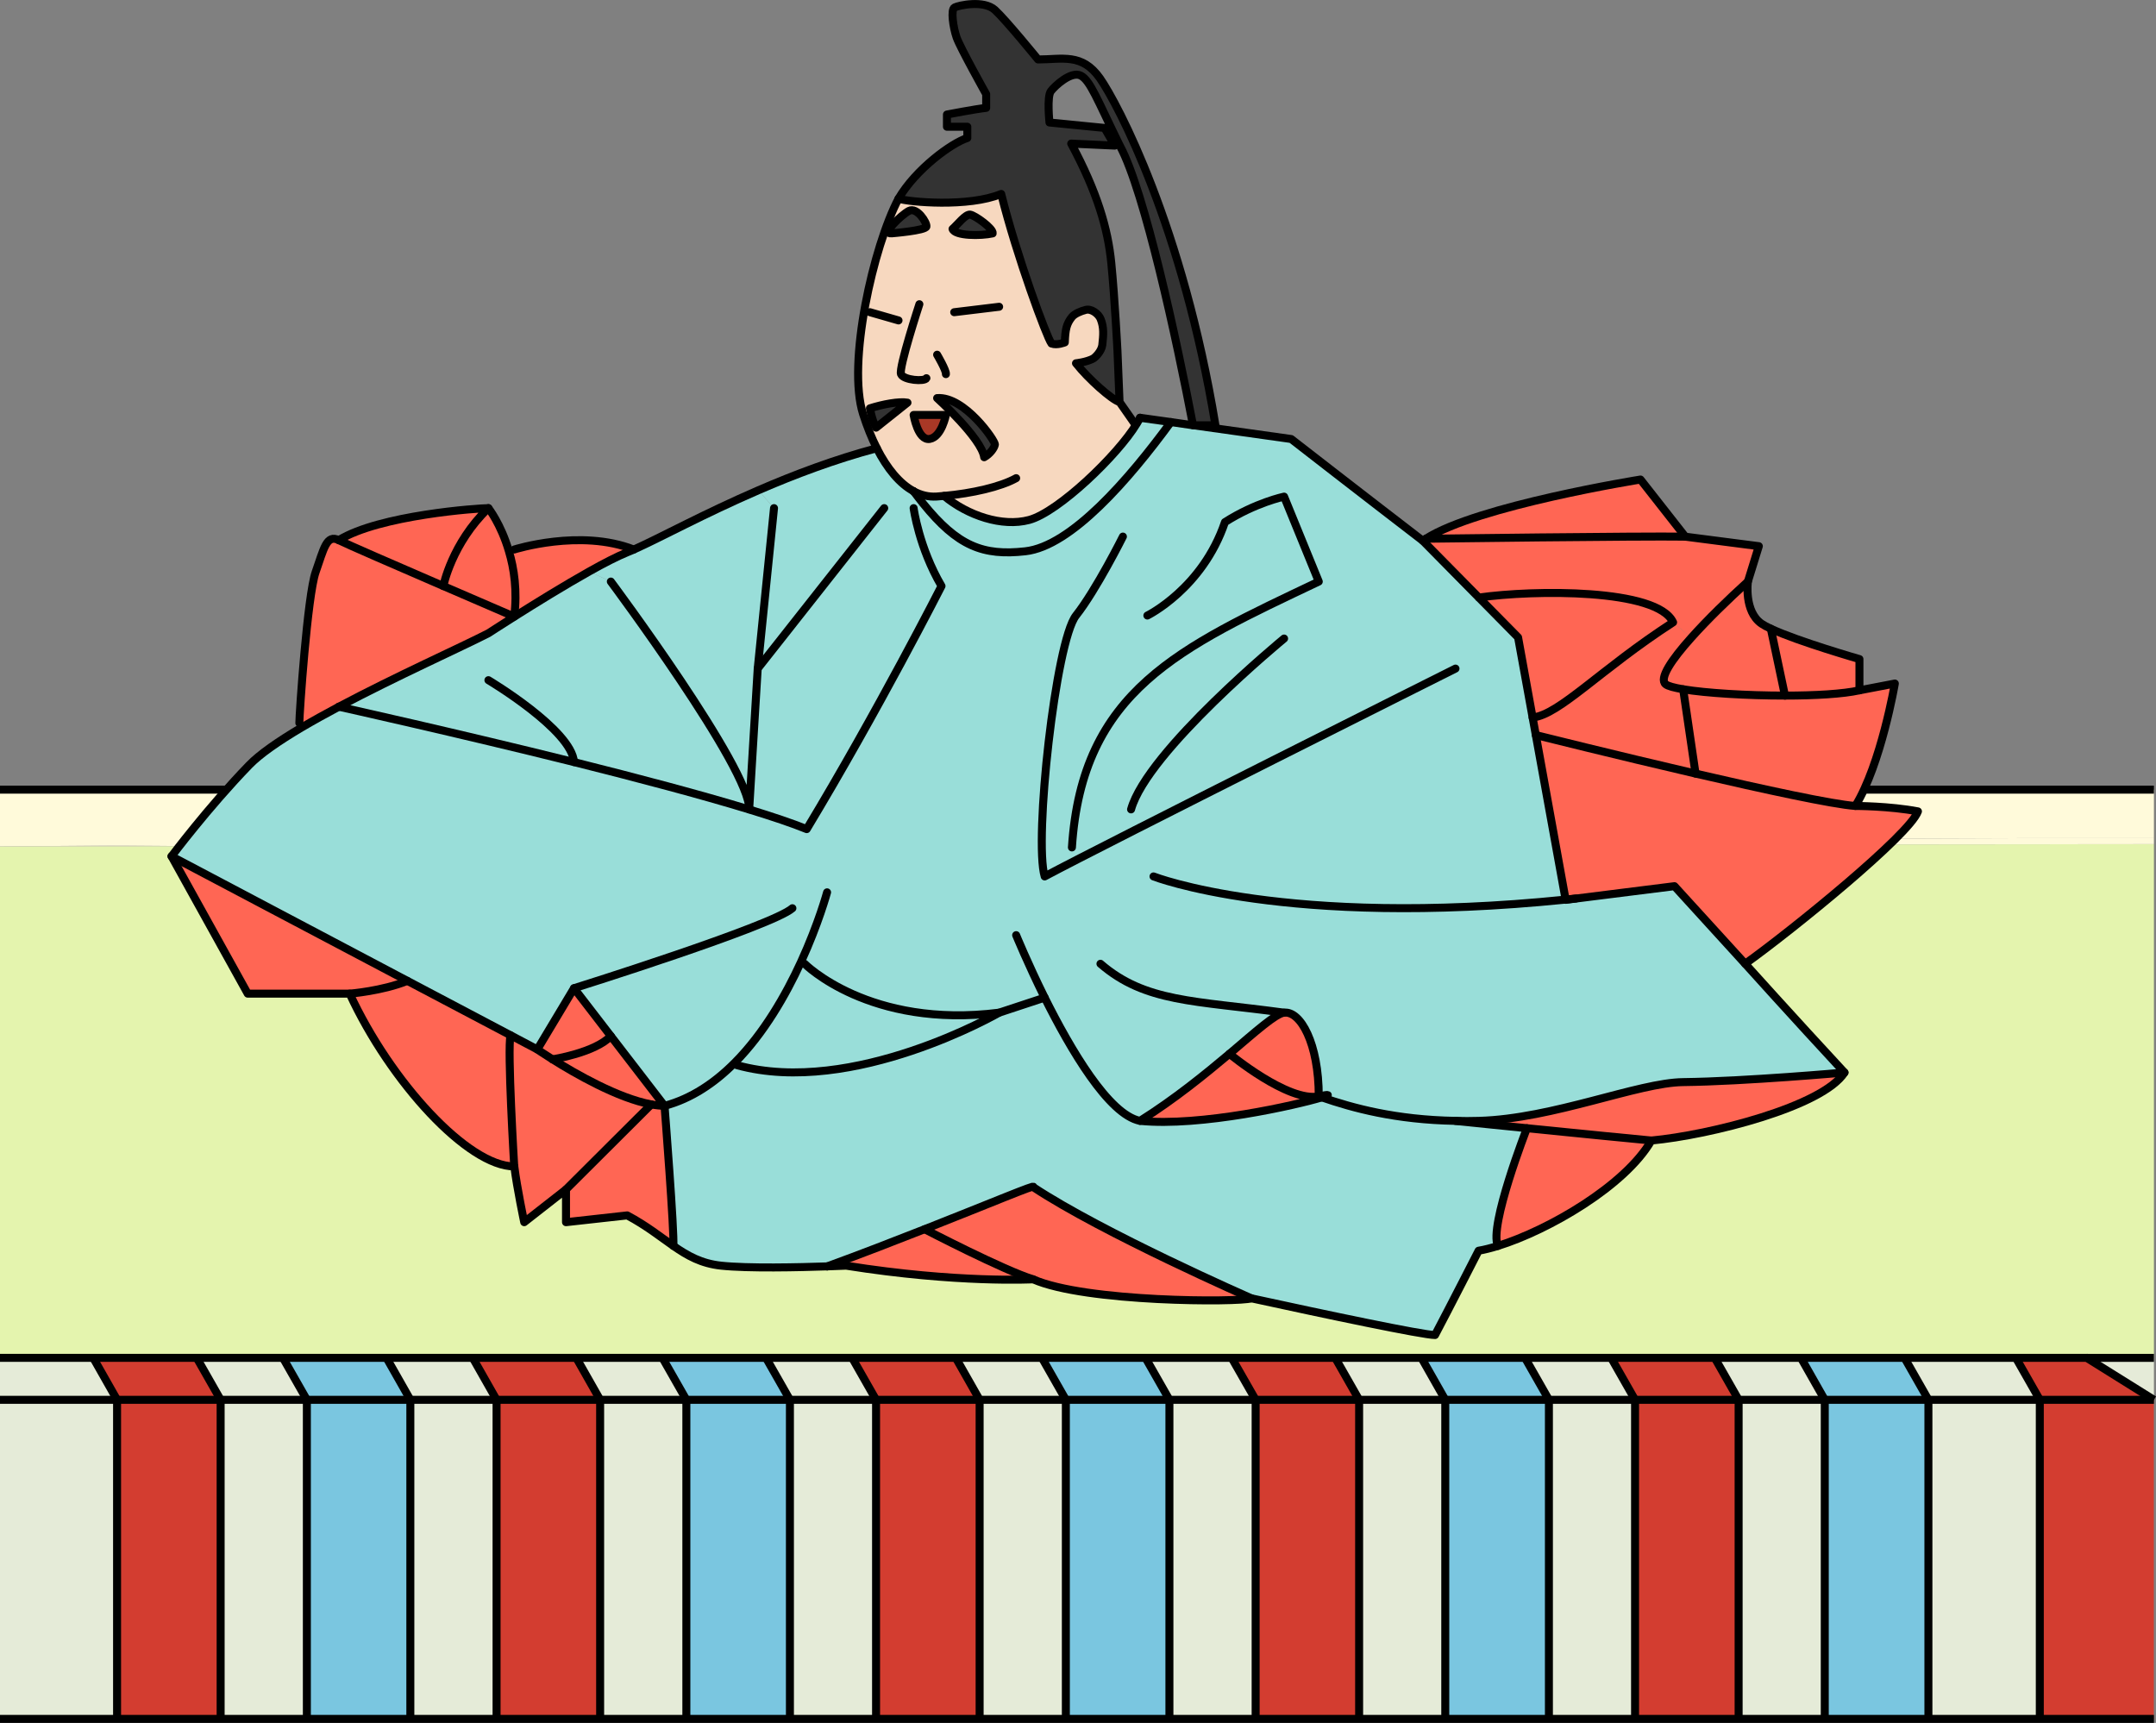 <?xml version="1.0" encoding="UTF-8"?>
<svg xmlns="http://www.w3.org/2000/svg" viewBox="0 0 269.8 215.61">
  <rect x="0" y="0" width="269.8" height="215.61" fill="#808080" stroke="none"/>
  <defs>
    <style>
      .cls-1 {
        fill: #99ded9;
      }

      .cls-1, .cls-2, .cls-3, .cls-4, .cls-5, .cls-6, .cls-7, .cls-8, .cls-9, .cls-10 {
        stroke-width: 0px;
      }

      .cls-2 {
        fill: #f7d8bf;
      }

      .cls-3 {
        fill: #7ac6e0;
      }

      .cls-11 {
        stroke-miterlimit: 10;
      }

      .cls-11, .cls-12 {
        fill: none;
        stroke: #000;
      }

      .cls-4 {
        fill: #e5ebd8;
      }

      .cls-5 {
        fill: #a93826;
      }

      .cls-6 {
        fill: #ff6654;
      }

      .cls-12 {
        stroke-linecap: round;
        stroke-linejoin: round;
      }

      .cls-7 {
        fill: #333;
      }

      .cls-8 {
        fill: #d33d30;
      }

      .cls-9 {
        fill: #fffada;
      }

      .cls-10 {
        fill: #e4f4ae;
      }
    </style>
  </defs>
  <g id="_レイヤー_3" data-name="レイヤー 3">
    <g>
      <g>
        <polygon class="cls-4" points="269.54 169.93 269.54 175.18 261.13 169.93 269.54 169.93"/>
        <rect class="cls-4" x="241.32" y="175.18" width="13.94" height="39.93"/>
        <polygon class="cls-4" points="252.27 169.93 255.26 175.18 241.32 175.18 238.33 169.93 252.27 169.93"/>
        <rect class="cls-4" x="217.57" y="175.18" width="10.78" height="39.93"/>
        <polygon class="cls-4" points="225.37 169.93 228.35 175.18 217.57 175.18 214.58 169.93 225.37 169.93"/>
        <rect class="cls-4" x="193.83" y="175.18" width="10.78" height="39.93"/>
        <polygon class="cls-4" points="201.62 169.93 204.61 175.18 193.83 175.18 190.84 169.93 201.62 169.93"/>
        <rect class="cls-4" x="170.08" y="175.18" width="10.78" height="39.93"/>
        <polygon class="cls-4" points="177.88 169.93 180.86 175.18 170.08 175.18 167.09 169.93 177.88 169.93"/>
        <rect class="cls-4" x="146.34" y="175.18" width="10.79" height="39.93"/>
        <polygon class="cls-4" points="154.13 169.93 157.13 175.18 146.34 175.18 143.35 169.93 154.13 169.93"/>
        <rect class="cls-4" x="122.59" y="175.18" width="10.79" height="39.93"/>
        <polygon class="cls-4" points="130.39 169.93 133.38 175.18 122.59 175.18 119.61 169.93 130.39 169.93"/>
        <rect class="cls-4" x="98.85" y="175.18" width="10.79" height="39.93"/>
        <polygon class="cls-4" points="106.64 169.93 109.63 175.18 98.85 175.18 95.86 169.93 106.64 169.93"/>
        <rect class="cls-4" x="75.1" y="175.18" width="10.79" height="39.93"/>
        <polygon class="cls-4" points="82.9 169.93 85.89 175.18 75.1 175.18 72.12 169.93 82.9 169.93"/>
        <rect class="cls-4" x="51.35" y="175.18" width="10.79" height="39.93"/>
        <polygon class="cls-4" points="59.16 169.93 62.14 175.18 51.35 175.18 48.37 169.93 59.16 169.93"/>
        <rect class="cls-4" x="27.61" y="175.18" width="10.79" height="39.93"/>
        <polygon class="cls-4" points="35.41 169.93 38.4 175.18 27.61 175.18 24.62 169.93 35.41 169.93"/>
        <rect class="cls-4" y="175.18" width="14.65" height="39.93"/>
        <polygon class="cls-4" points="11.67 169.93 14.65 175.18 0 175.18 0 169.93 11.67 169.93"/>
        <rect class="cls-8" x="255.26" y="175.18" width="14.27" height="39.93"/>
        <polygon class="cls-10" points="269.54 105.64 269.54 169.93 261.13 169.93 252.27 169.93 238.33 169.93 225.37 169.93 214.58 169.93 201.62 169.93 190.84 169.93 177.88 169.93 167.09 169.93 154.13 169.93 143.35 169.93 130.39 169.93 119.61 169.93 106.64 169.93 95.86 169.93 82.9 169.93 72.12 169.93 59.16 169.93 48.37 169.93 35.41 169.93 24.62 169.93 11.67 169.93 0 169.93 0 105.92 269.54 105.64"/>
        <polygon class="cls-9" points="269.54 104.89 269.54 105.64 0 105.92 36.94 105.64 253.77 104.89 269.54 104.89"/>
        <polygon class="cls-9" points="269.54 98.82 269.54 104.89 253.77 104.89 36.94 105.64 0 105.92 0 104.85 0 98.82 269.54 98.82"/>
        <polygon class="cls-8" points="269.54 175.18 255.26 175.18 252.27 169.93 261.13 169.93 269.54 175.18"/>
        <rect class="cls-3" x="228.35" y="175.18" width="12.97" height="39.93"/>
        <polygon class="cls-3" points="238.33 169.93 241.32 175.18 228.35 175.18 225.37 169.93 238.33 169.93"/>
        <rect class="cls-8" x="204.61" y="175.18" width="12.97" height="39.93"/>
        <polygon class="cls-8" points="214.58 169.93 217.57 175.18 204.61 175.18 201.62 169.93 214.58 169.93"/>
        <rect class="cls-3" x="180.86" y="175.18" width="12.97" height="39.93"/>
        <polygon class="cls-3" points="190.84 169.93 193.83 175.18 180.86 175.18 177.88 169.93 190.84 169.93"/>
        <rect class="cls-8" x="157.13" y="175.18" width="12.96" height="39.93"/>
        <polygon class="cls-8" points="167.09 169.93 170.08 175.18 157.13 175.18 154.13 169.93 167.09 169.93"/>
        <rect class="cls-3" x="133.38" y="175.18" width="12.96" height="39.93"/>
        <polygon class="cls-3" points="143.35 169.93 146.34 175.18 133.38 175.18 130.39 169.93 143.35 169.93"/>
        <rect class="cls-8" x="109.63" y="175.18" width="12.96" height="39.93"/>
        <polygon class="cls-8" points="119.61 169.93 122.59 175.18 109.63 175.18 106.64 169.93 119.61 169.93"/>
        <rect class="cls-3" x="85.89" y="175.18" width="12.96" height="39.93"/>
        <polygon class="cls-3" points="95.86 169.93 98.85 175.18 85.89 175.18 82.9 169.93 95.86 169.93"/>
        <rect class="cls-8" x="62.14" y="175.18" width="12.96" height="39.93"/>
        <polygon class="cls-8" points="72.12 169.93 75.1 175.18 62.14 175.18 59.16 169.93 72.12 169.93"/>
        <rect class="cls-3" x="38.4" y="175.18" width="12.96" height="39.93"/>
        <polygon class="cls-3" points="48.37 169.93 51.35 175.18 38.4 175.18 35.41 169.93 48.37 169.93"/>
        <rect class="cls-8" x="14.65" y="175.18" width="12.96" height="39.93"/>
        <polygon class="cls-8" points="24.62 169.93 27.61 175.18 14.65 175.18 11.67 169.93 24.62 169.93"/>
      </g>
      <g>
        <polyline class="cls-11" points="0 169.93 11.67 169.93 24.62 169.93 35.41 169.93 48.37 169.93 59.16 169.93 72.12 169.93 82.9 169.93 95.86 169.93 106.64 169.93 119.61 169.93 130.39 169.93 143.35 169.93 154.13 169.93 167.09 169.93 177.88 169.93 190.84 169.93 201.62 169.93 214.58 169.93 225.37 169.93 238.33 169.93 252.27 169.93 261.13 169.93 269.54 175.18"/>
        <polyline class="cls-11" points="269.54 215.11 255.26 215.11 241.32 215.11 228.35 215.11 217.57 215.11 204.61 215.11 193.83 215.11 180.86 215.11 170.08 215.11 157.13 215.11 146.34 215.11 133.38 215.11 122.59 215.11 109.63 215.11 98.85 215.11 85.89 215.11 75.1 215.11 62.14 215.11 51.35 215.11 38.4 215.11 27.61 215.11 14.65 215.11 0 215.11"/>
        <polyline class="cls-11" points="252.27 169.93 255.26 175.18 255.26 215.11"/>
        <polyline class="cls-11" points="238.33 169.93 241.32 175.18 241.32 215.11"/>
        <polyline class="cls-11" points="225.37 169.93 228.35 175.18 228.35 215.11"/>
        <polyline class="cls-11" points="214.58 169.93 217.57 175.18 217.57 215.11"/>
        <polyline class="cls-11" points="201.62 169.93 204.61 175.18 204.61 215.11"/>
        <polyline class="cls-11" points="190.84 169.93 193.83 175.18 193.83 215.11"/>
        <polyline class="cls-11" points="177.88 169.93 180.86 175.18 180.86 215.11"/>
        <polyline class="cls-11" points="167.09 169.93 170.08 175.18 170.08 215.11"/>
        <polyline class="cls-11" points="154.13 169.93 157.13 175.18 157.13 215.11"/>
        <polyline class="cls-11" points="143.35 169.93 146.34 175.18 146.34 215.11"/>
        <polyline class="cls-11" points="130.39 169.93 133.38 175.18 133.38 215.11"/>
        <polyline class="cls-11" points="119.61 169.93 122.59 175.18 122.59 215.11"/>
        <polyline class="cls-11" points="106.64 169.93 109.63 175.18 109.63 215.11"/>
        <polyline class="cls-11" points="95.86 169.93 98.85 175.18 98.85 215.11"/>
        <polyline class="cls-11" points="82.9 169.93 85.89 175.18 85.89 215.11"/>
        <polyline class="cls-11" points="72.12 169.93 75.1 175.18 75.1 215.11"/>
        <polyline class="cls-11" points="59.16 169.93 62.14 175.18 62.14 215.11"/>
        <polyline class="cls-11" points="48.37 169.93 51.35 175.18 51.35 215.11"/>
        <polyline class="cls-11" points="35.41 169.93 38.4 175.18 38.4 215.11"/>
        <polyline class="cls-11" points="24.62 169.93 27.61 175.18 27.61 215.11"/>
        <polyline class="cls-11" points="11.67 169.93 14.65 175.18 14.65 215.11"/>
        <polyline class="cls-11" points="269.54 175.18 255.26 175.18 241.32 175.18 228.35 175.18 217.57 175.18 204.61 175.18 193.83 175.18 180.86 175.18 170.08 175.18 157.13 175.18 146.34 175.18 133.38 175.18 122.59 175.18 109.63 175.18 98.85 175.18 85.89 175.18 75.1 175.18 62.14 175.18 51.35 175.18 38.4 175.18 27.61 175.18 14.65 175.18 0 175.18"/>
        <line class="cls-11" x1="261.13" y1="169.93" x2="269.54" y2="169.93"/>
        <line class="cls-11" y1="98.82" x2="269.54" y2="98.82"/>
      </g>
    </g>
  </g>
  <g id="_レイヤー_2" data-name="レイヤー 2">
    <g>
      <g>
        <path class="cls-5" d="m114.33,51.93h4.04s-.53,2.74-2.02,3c-1.49.25-2.02-3-2.02-3Z"/>
        <path class="cls-7" d="m113.56,50.39l-3.93,3.13c-.51-.89-.77-2.42-.77-2.42,1.6-.51,3.66-.9,4.7-.71Z"/>
        <path class="cls-6" d="m232.69,86.39l4.43-.85s-1.71,10.05-4.94,15.32c-2.81-.19-11.46-2.07-20-4.05l-1.55-10.55c2.88.48,7.99.79,12.74.79,3.75,0,7.29-.2,9.32-.66Z"/>
        <path class="cls-6" d="m195.92,112.58l-3.73-20.59s9.92,2.48,19.99,4.82c8.54,1.98,17.19,3.86,20,4.05,0,0,4.26,0,7.83.68-1.02,2.9-15.66,14.81-21.62,19.07l-8.85-9.71-13.61,1.71v-.03Z"/>
        <path class="cls-6" d="m232.69,82.48v3.91c-2.03.46-5.57.66-9.32.66l-1.77-8.37c3.4,1.59,11.09,3.8,11.09,3.8Z"/>
        <path class="cls-1" d="m130.73,124.85l-5.7,1.88c-16.25,2.05-24.34-6.12-24.34-6.12l-.46-.21c-1.89,4.11-4.63,8.92-8.3,12.61-2.49,2.5-5.4,4.48-8.77,5.38l-6.72-8.73-4.61-5.99-4.59,7.66-3.35-1.77-12.91-6.81-29.52-15.59s4.59-6.13,9.7-11.4c1.35-1.4,3.71-3.02,6.54-4.7,1.46-.86,3.05-1.74,4.7-2.62.49.11,14.74,3.28,29.43,6.93,7.87,1.97,15.86,4.08,21.92,5.93,2.93.9,5.41,1.73,7.2,2.46,8.93-14.81,16.87-30.42,16.87-30.42-2.83-4.82-3.49-9.75-3.49-9.75l1.17-.6c4.34,5.38,7.53,6.59,12.81,6,5.74-.64,12.98-9.02,18.21-16.17l2.77.39h0s.06.01.06.01l12.23,1.72s9.15,7.11,16.47,12.73l7.01,7.11,4.91,4.98,1.82,10.03.4,2.2,3.73,20.59v.03s13.62-1.71,13.62-1.71l8.85,9.71s5.96,6.63,12.43,13.61c0,0-12.43,1.11-20.19,1.2-5.64.06-16.24,4.59-25.56,4.85-1.01.03-1.99.03-2.93,0-7.5-.13-12.88-1.61-16.72-2.94,1.03-.31,1.07-.42-.39-.13,0-6.64-2.3-10.72-4.34-10.47-1.08.14-3.46,2.28-6.84,5.15-3.01,2.53-6.8,5.63-11.19,8.39-3.92-.77-8.71-8.97-11.93-15.42Z"/>
        <path class="cls-6" d="m210.63,135.42c7.76-.09,20.19-1.2,20.19-1.2-2.72,4.26-16.85,7.83-24.17,8.51-2.13-.19-9.47-.93-15.57-1.54-4.87-.49-8.94-.91-8.94-.91h0c.94.02,1.92.02,2.93-.01,9.32-.26,19.92-4.79,25.56-4.85Z"/>
        <path class="cls-6" d="m221.6,78.68l1.77,8.37c-4.75,0-9.86-.31-12.74-.79-1.13-.19-1.91-.4-2.19-.63-.85-.71.71-3.04,3.2-5.82,2.02-2.26,4.65-4.82,7.09-7.03,0,0-.51,3.74,1.71,5.27.28.19.68.41,1.16.63Z"/>
        <path class="cls-6" d="m220.1,68.35l-1.37,4.43c-2.44,2.21-5.07,4.77-7.09,7.03l-2.27-1.93c-1.96-4.25-17.44-4.08-24.3-3.1h0l-7.01-7.11c.12-.09.25-.17.38-.25,0,0,27.03-.35,32.47-.26l9.2,1.19Z"/>
        <path class="cls-6" d="m210.63,86.26l1.55,10.55c-10.07-2.34-19.99-4.82-19.99-4.82l-.4-2.2c3.35-.34,8.48-6.03,17.58-11.91l2.27,1.93c-2.49,2.78-4.05,5.11-3.2,5.82.28.23,1.06.44,2.19.63Z"/>
        <path class="cls-6" d="m205.29,60.01l5.61,7.15c-5.44-.09-32.47.26-32.47.26,6.43-4.14,26.86-7.41,26.86-7.41Z"/>
        <path class="cls-6" d="m209.37,77.88c-9.1,5.88-14.23,11.57-17.58,11.91l-1.82-10.03-4.91-4.98h0c6.86-.98,22.34-1.15,24.3,3.1Z"/>
        <path class="cls-6" d="m206.65,142.73c-3.29,5.68-12.88,11.23-19.2,13.19-1.18-2.42,3.63-14.73,3.63-14.73,6.1.61,13.44,1.35,15.57,1.54Z"/>
        <path class="cls-1" d="m191.08,141.19s-4.81,12.31-3.63,14.73c-.88.27-1.69.48-2.42.6,0,0-3.74,7.32-5.45,10.55-1.53,0-13.61-2.55-22.97-4.59,0,0-18.64-8.17-27.32-13.93.53-.44-5.42,2.07-13.58,5.28-3.74,1.47-7.93,3.1-12.18,4.65h0c-3.47.12-9.92.27-13.3-.09-2.48-.27-4.18-1.23-5.96-2.47.16-1.45-1.1-17.53-1.1-17.53,3.37-.9,6.28-2.88,8.77-5.38l.29.29c14.51,4.01,32.81-6.57,32.81-6.57l5.7-1.88c3.22,6.45,8.01,14.65,11.93,15.42,7.59.76,19.66-2,22.76-2.94,3.84,1.33,9.22,2.81,16.72,2.94h0s4.07.43,8.94.92Z"/>
        <path class="cls-6" d="m165.03,137.2c.13.04.26.09.39.13-3.1.94-15.17,3.7-22.76,2.94,4.39-2.76,8.18-5.86,11.19-8.39,0,0,7.35,6.09,11.18,5.32Z"/>
        <path class="cls-6" d="m165.03,137.2c-3.83.77-11.18-5.32-11.18-5.32,3.38-2.87,5.76-5.01,6.84-5.15,2.04-.25,4.34,3.83,4.34,10.47Z"/>
        <path class="cls-6" d="m156.61,162.48c-1.54.51-20.77.51-27.32-2.38-3.66-1.11-13.58-6.27-13.58-6.27,8.16-3.21,14.11-5.72,13.58-5.28,8.68,5.76,27.32,13.93,27.32,13.93Z"/>
        <path class="cls-7" d="m152.1,53.22h-2.81c-2.05-10.75-6.05-29.21-9.11-34.91-.06-.11-.11-.23-.17-.34-2.68-5.46-3.59-7.93-4.77-8.51-1.19-.6-3.23,1.27-3.74,1.96-.51.68-.17,3.91-.17,3.91l6.89.68,1.28,2.21-5.45-.25c3.24,6.04,4.6,10.64,5.02,14.98.43,4.34.77,10.98.77,10.98l.26,6.38c-.94-.26-3.92-2.89-5.45-4.85,0,0,1.25-.13,2.1-.56.32-.16,1.1-.96,1.19-1.72.14-1.26.22-2.18-.2-3.24-.26-.67-1.18-1.35-1.88-1.16-.63.16-1.4.49-1.72.89-.68.85-.83,1.56-.89,3.18,0,0-.98.4-1.67.14-.59-.77-4.34-10.89-6.29-18.72-4.09,1.7-11.58,1.02-12.85.59,2.17-3.7,6.63-6.96,8.61-7.59v-1.41h-2.55v-1.53s3.64-.7,4.91-.83v-1.72s-3.25-5.81-3.7-7.09c-.44-1.27-.76-3.51-.25-3.76.51-.26,3.64-.96,5.04.31,1.4,1.28,5.4,6.2,5.4,6.2,3.03,0,5.51-.83,7.75,2.36,2.23,3.19,10.36,18.57,14.45,43.42Z"/>
        <path class="cls-1" d="m142.66,52.28l3.86.54c-5.23,7.15-12.47,15.53-18.21,16.17-5.28.59-8.47-.62-12.81-6-.38-.47-.76-.97-1.17-1.51.91.49,1.87.72,2.87.66.31-.02.62-.05.94-.08,2.97,2.47,7.27,3.91,10.64,3.01,3.67-.98,11.09-8.11,13.47-12.05.16-.26.3-.51.41-.74Z"/>
        <path class="cls-2" d="m118.14,62.06c-.32.03-.63.06-.94.08-1,.06-1.96-.17-2.87-.66h0c-1.74-.94-3.31-2.83-4.61-5.39-.64-1.27-1.21-2.69-1.71-4.25-2.04-6.38,1.28-21.02,4.43-26.98,1.27.43,8.76,1.11,12.85-.59,1.95,7.83,5.7,17.95,6.29,18.72.69.26,1.67-.14,1.67-.14.06-1.62.21-2.33.89-3.18.32-.4,1.09-.73,1.72-.89.7-.19,1.62.49,1.88,1.16.42,1.06.34,1.98.2,3.24-.09.76-.87,1.56-1.19,1.72-.85.43-2.1.56-2.1.56,1.53,1.96,4.51,4.59,5.45,4.85l1.78,2.55.37.16c-2.38,3.94-9.8,11.07-13.47,12.05-3.37.9-7.67-.54-10.64-3.01Zm6.36-6.43c.06-.45-3.8-6.07-7.23-5.81,0,0,5.57,5.04,5.89,7.4.7-.38,1.28-1.15,1.34-1.59Zm-.28-26.42c.13-.59-2.21-2.26-2.81-2.35-.59-.08-1.57,1.24-2.21,1.79.3.89,3.53.89,5.02.56Zm-5.85,22.72h-4.04s.53,3.25,2.02,3c1.49-.26,2.02-3,2.02-3Zm-2.44-23.58c.08-.51-1.2-2.47-2.18-1.96-.97.51-3.51,2.95-2.17,2.81,0,0,4.26-.34,4.35-.85Zm-6.3,25.17l3.93-3.13c-1.04-.19-3.1.2-4.7.71,0,0,.26,1.53.77,2.42Z"/>
        <path class="cls-6" d="m129.29,160.1s-9.45.51-23.41-1.71c0,0-.92.04-2.35.09,4.25-1.55,8.44-3.18,12.18-4.65,0,0,9.92,5.16,13.58,6.27Z"/>
        <path class="cls-7" d="m117.27,49.82c3.43-.26,7.29,5.36,7.23,5.81-.06.44-.64,1.21-1.34,1.59-.32-2.36-5.89-7.4-5.89-7.4Z"/>
        <path class="cls-7" d="m121.41,26.86c.6.09,2.94,1.76,2.81,2.35-1.49.33-4.72.33-5.02-.56.64-.55,1.62-1.87,2.21-1.79Z"/>
        <path class="cls-1" d="m100.69,120.61s8.09,8.17,24.34,6.12c0,0-18.3,10.58-32.81,6.57l-.29-.29c3.67-3.69,6.41-8.5,8.3-12.61l.46.21Z"/>
        <path class="cls-7" d="m113.75,26.39c.98-.51,2.26,1.45,2.18,1.96-.09.51-4.35.85-4.35.85-1.34.14,1.2-2.3,2.17-2.81Z"/>
        <path class="cls-1" d="m94.82,83.67l2.04-20.08-1.96-2.24c4.48-1.94,9.51-3.85,14.82-5.26,1.3,2.56,2.87,4.45,4.61,5.38h0c.41.55.79,1.05,1.17,1.52l-1.17.6s.66,4.93,3.49,9.75c0,0-7.94,15.61-16.87,30.42-1.79-.73-4.27-1.56-7.2-2.46h0s1.07-17.63,1.07-17.63Z"/>
        <path class="cls-1" d="m94.9,61.35l1.96,2.24-2.04,20.08-1.07,17.62c.2-5.01-17.31-28.51-17.31-28.51l-2.72-1.26c1.85-1.04,3.55-1.91,4.76-2.4.26-.1.53-.22.83-.35,3.21-1.43,8.75-4.46,15.59-7.42Z"/>
        <path class="cls-1" d="m71.83,95.37c-14.69-3.65-28.94-6.82-29.43-6.93,7.16-3.8,15.36-7.47,18.72-9.2,0,0,1.3-.85,3.23-2.07,2.55-1.61,6.2-3.87,9.37-5.65l2.72,1.26s17.51,23.5,17.31,28.51h0c-6.06-1.84-14.05-3.95-21.92-5.92Z"/>
        <path class="cls-6" d="m83.16,138.39s1.26,16.08,1.1,17.53c-1.64-1.13-3.34-2.52-5.78-3.82l-7.66.85v-4.09l10.68-10.65c.58.11,1.14.17,1.66.18Z"/>
        <path class="cls-6" d="m76.44,129.66l6.72,8.73c-.52-.01-1.08-.07-1.66-.18-4.17-.77-9.55-3.87-12.36-5.64,0,0,5.32-.82,7.3-2.91Z"/>
        <path class="cls-6" d="m81.5,138.21l-10.68,10.65-5.23,4.09s-.9-4.26-1.24-6.98c0,0-.89-14.77-.46-16.41l3.35,1.77s.72.5,1.9,1.24c2.81,1.77,8.19,4.87,12.36,5.64Z"/>
        <path class="cls-6" d="m79.31,68.77c-.3.13-.57.25-.83.35-1.21.49-2.91,1.36-4.76,2.4-3.17,1.78-6.82,4.04-9.37,5.65.4-3.22-.01-6.01-.67-8.2l.67-.2s8.26-2.63,14.96,0Z"/>
        <path class="cls-6" d="m71.83,123.67l4.61,5.99c-1.98,2.09-7.3,2.91-7.3,2.91-1.18-.74-1.9-1.24-1.9-1.24l4.59-7.66Z"/>
        <path class="cls-6" d="m63.68,68.97c.66,2.19,1.07,4.98.67,8.2,0,0-4.16-1.79-8.87-3.83,0,0,1.04-5.33,5.64-9.75,0,0,1.57,1.99,2.56,5.38Z"/>
        <path class="cls-6" d="m50.98,122.75l12.91,6.81c-.43,1.64.46,16.41.46,16.41-5.79,0-15.49-10.55-20.6-21.62,0,0,4.08-.32,7.23-1.6Z"/>
        <path class="cls-6" d="m42.4,88.44c-1.65.88-3.24,1.76-4.7,2.62l-.24-.58c0-1.19,1.02-16,2.04-18.89,1.02-2.9,1.36-4.77,2.89-3.99.84.43,7.37,3.27,13.09,5.74,4.71,2.04,8.87,3.83,8.87,3.83-1.93,1.22-3.23,2.07-3.23,2.07-3.36,1.73-11.56,5.4-18.72,9.2Z"/>
        <path class="cls-6" d="m61.12,63.59c-4.6,4.42-5.64,9.75-5.64,9.75-5.72-2.47-12.25-5.31-13.09-5.74,5.11-3.16,17.54-4.01,18.73-4.01Z"/>
        <path class="cls-6" d="m21.46,107.16l29.52,15.59c-3.15,1.28-7.23,1.6-7.23,1.6h-12.76l-9.53-17.19Z"/>
      </g>
      <g>
        <path class="cls-12" d="m141.88,52.86l-1.78-2.55-.26-6.38s-.34-6.64-.77-10.98c-.42-4.34-1.78-8.94-5.02-14.98l5.45.25-1.28-2.21-6.89-.68s-.34-3.23.17-3.91c.51-.69,2.55-2.56,3.74-1.96,1.18.58,2.09,3.05,4.77,8.51.06.11.11.23.17.34,3.06,5.7,7.06,24.16,9.11,34.9h0s.06.01.06.01h2.75c-4.09-24.85-12.22-40.23-14.45-43.42-2.24-3.19-4.72-2.36-7.75-2.36,0,0-4-4.92-5.4-6.2-1.4-1.27-4.53-.57-5.04-.31-.51.25-.19,2.49.25,3.76.45,1.28,3.7,7.09,3.7,7.09v1.72c-1.27.13-4.91.83-4.91.83v1.53h2.55v1.41c-1.98.63-6.44,3.89-8.61,7.59,1.27.43,8.76,1.11,12.85-.59,1.95,7.83,5.7,17.95,6.29,18.72.69.26,1.67-.14,1.67-.14.06-1.62.21-2.33.89-3.18.32-.4,1.09-.73,1.72-.89.7-.19,1.62.49,1.88,1.16.42,1.06.34,1.98.2,3.24-.09.76-.87,1.56-1.19,1.72-.85.43-2.1.56-2.1.56,1.53,1.96,4.51,4.59,5.45,4.85"/>
        <path class="cls-12" d="m114.33,61.48c.91.49,1.87.72,2.87.66.31-.02.62-.05.94-.08,3.53-.32,7.06-1.13,9.02-2.22"/>
        <path class="cls-12" d="m112.44,24.86c-3.15,5.96-6.47,20.6-4.43,26.98.5,1.56,1.07,2.98,1.71,4.25,1.3,2.56,2.87,4.45,4.61,5.38"/>
        <line class="cls-12" x1="108.86" y1="39.07" x2="112.44" y2="40.1"/>
        <line class="cls-12" x1="119.41" y1="39.07" x2="125.03" y2="38.39"/>
        <path class="cls-12" d="m111.58,29.2s4.26-.34,4.35-.85c.08-.51-1.2-2.47-2.18-1.96-.97.51-3.51,2.95-2.17,2.81Z"/>
        <path class="cls-12" d="m119.2,28.65c.64-.55,1.62-1.87,2.21-1.79.6.09,2.94,1.76,2.81,2.35-1.49.33-4.72.33-5.02-.56Z"/>
        <path class="cls-12" d="m115.05,38.07s-2.61,7.98-2.3,8.75c.32.77,2.97.96,3.18.51"/>
        <path class="cls-12" d="m117.27,44.39s1.17,1.98,1.1,2.43"/>
        <path class="cls-12" d="m117.27,49.82s5.57,5.04,5.89,7.4c.7-.38,1.28-1.15,1.34-1.59.06-.45-3.8-6.07-7.23-5.81Z"/>
        <path class="cls-12" d="m113.56,50.39l-3.93,3.13c-.51-.89-.77-2.42-.77-2.42,1.6-.51,3.66-.9,4.7-.71Z"/>
        <path class="cls-12" d="m114.33,51.93h4.04s-.53,2.74-2.02,3c-1.49.25-2.02-3-2.02-3Z"/>
        <path class="cls-12" d="m146.52,52.82c-5.23,7.15-12.47,15.53-18.21,16.17-5.28.59-8.47-.62-12.81-6-.38-.47-.76-.97-1.17-1.51h0"/>
        <path class="cls-12" d="m118.14,62.06c2.97,2.47,7.27,3.91,10.64,3.01,3.67-.98,11.09-8.11,13.47-12.05.16-.26.3-.51.41-.74"/>
        <path class="cls-12" d="m103.53,158.48c1.43-.05,2.35-.09,2.35-.09,13.96,2.22,23.41,1.71,23.41,1.71,6.55,2.89,25.78,2.89,27.32,2.38,9.36,2.04,21.44,4.59,22.97,4.59,1.71-3.23,5.45-10.55,5.45-10.55.73-.12,1.54-.33,2.42-.6,6.32-1.96,15.91-7.51,19.2-13.19,7.32-.68,21.45-4.25,24.17-8.51-6.47-6.98-12.43-13.61-12.43-13.61,5.96-4.26,20.6-16.17,21.62-19.07-3.57-.68-7.83-.68-7.83-.68,3.23-5.27,4.94-15.32,4.94-15.32l-4.43.85v-3.91s-7.69-2.21-11.09-3.8c-.48-.22-.88-.44-1.16-.63-2.22-1.53-1.71-5.27-1.71-5.27l1.37-4.43-9.2-1.19-5.61-7.15s-20.43,3.27-26.86,7.41c-.13.08-.26.16-.38.25-7.32-5.62-16.47-12.73-16.47-12.73l-12.23-1.72h-.06s-2.77-.4-2.77-.4l-3.86-.54"/>
        <path class="cls-12" d="m109.73,56.09h0c-5.31,1.41-10.34,3.32-14.82,5.26-6.84,2.96-12.38,5.99-15.59,7.42-.3.13-.57.25-.83.35-1.21.49-2.91,1.36-4.76,2.4-3.17,1.78-6.82,4.04-9.37,5.65-1.93,1.22-3.23,2.07-3.23,2.07-3.36,1.73-11.56,5.4-18.72,9.2-1.65.88-3.24,1.76-4.7,2.62-2.83,1.68-5.19,3.3-6.54,4.7-5.11,5.27-9.7,11.4-9.7,11.4l9.53,17.19h12.76c5.11,11.07,14.81,21.62,20.6,21.62.34,2.72,1.24,6.98,1.24,6.98l5.23-4.09v4.09l7.66-.85c2.44,1.3,4.14,2.69,5.78,3.82,1.78,1.24,3.48,2.2,5.96,2.47,3.38.36,9.83.21,13.3.09"/>
        <path class="cls-12" d="m64.35,68.77s8.26-2.63,14.96,0"/>
        <path class="cls-12" d="m42.39,67.6c5.11-3.16,17.54-4.01,18.73-4.01-4.6,4.42-5.64,9.75-5.64,9.75"/>
        <path class="cls-12" d="m61.12,63.59s1.57,1.99,2.56,5.38c.66,2.19,1.07,4.98.67,8.2,0,0-4.16-1.79-8.87-3.83-5.72-2.47-12.25-5.31-13.09-5.74-1.53-.78-1.87,1.09-2.89,3.99-1.02,2.89-2.04,17.7-2.04,18.89"/>
        <polyline class="cls-12" points="178.05 67.67 185.06 74.78 189.97 79.76 191.79 89.79 192.19 91.99 195.92 112.58 195.93 112.61 209.54 110.9 218.39 120.61"/>
        <path class="cls-12" d="m192.19,91.99s9.92,2.48,19.99,4.82c8.54,1.98,17.19,3.86,20,4.05"/>
        <line class="cls-12" x1="212.18" y1="96.81" x2="210.63" y2="86.26"/>
        <path class="cls-12" d="m218.73,72.78c-2.44,2.21-5.07,4.77-7.09,7.03-2.49,2.78-4.05,5.11-3.2,5.82.28.23,1.06.44,2.19.63,2.88.48,7.99.79,12.74.79,3.75,0,7.29-.2,9.32-.66"/>
        <path class="cls-12" d="m185.07,74.78c6.86-.98,22.34-1.15,24.3,3.1-9.1,5.88-14.23,11.57-17.58,11.91"/>
        <path class="cls-12" d="m178.43,67.42s27.03-.35,32.47-.26"/>
        <line class="cls-12" x1="221.6" y1="78.68" x2="223.37" y2="87.05"/>
        <path class="cls-12" d="m42.39,88.44h.01c.49.11,14.74,3.28,29.43,6.93,7.87,1.97,15.86,4.08,21.92,5.93,2.93.9,5.41,1.73,7.2,2.46,8.93-14.81,16.87-30.42,16.87-30.42-2.83-4.82-3.49-9.75-3.49-9.75"/>
        <line class="cls-12" x1="96.86" y1="63.59" x2="94.82" y2="83.67"/>
        <path class="cls-12" d="m76.44,72.78s17.51,23.5,17.31,28.51l1.07-17.62,15.83-20.08"/>
        <path class="cls-12" d="m61.12,85.12s10.44,6.22,10.71,10.25h0"/>
        <path class="cls-12" d="m140.52,67.15s-3.32,6.65-5.87,9.88c-2.55,3.24-5.28,28.1-3.92,32.65,7.75-4.14,51.41-26.01,51.41-26.01"/>
        <path class="cls-12" d="m143.58,77.03s6.9-3.38,9.71-11.69c3.83-2.44,7.4-3.19,7.4-3.19l4.34,10.63c-17.36,8.25-29.62,13.61-30.89,33.27"/>
        <path class="cls-12" d="m160.69,79.91s-17.11,14.07-19.15,21.38"/>
        <path class="cls-12" d="m144.35,109.68s16.48,6.47,51.57,2.9c.43-.05.86-.09,1.3-.14"/>
        <path class="cls-12" d="m127.16,117.03s1.44,3.52,3.57,7.82c3.22,6.45,8.01,14.65,11.93,15.42,4.39-2.76,8.18-5.86,11.19-8.39,3.38-2.87,5.76-5.01,6.84-5.15,2.04-.25,4.34,3.83,4.34,10.47.13.04.26.09.39.13,3.84,1.33,9.22,2.81,16.72,2.94.94.03,1.92.03,2.93,0,9.32-.26,19.92-4.79,25.56-4.85,7.76-.09,20.19-1.2,20.19-1.2"/>
        <path class="cls-12" d="m182.14,140.28s4.07.42,8.94.91c6.1.61,13.44,1.35,15.57,1.54"/>
        <path class="cls-12" d="m191.08,141.19s-4.81,12.31-3.63,14.73"/>
        <path class="cls-12" d="m160.69,126.73c-11.23-1.53-17.36-1.27-22.98-6.12"/>
        <path class="cls-12" d="m103.5,111.67s-1.05,3.89-3.27,8.73c-1.89,4.11-4.63,8.92-8.3,12.61-2.49,2.5-5.4,4.48-8.77,5.38"/>
        <path class="cls-12" d="m100.69,120.61s8.09,8.17,24.34,6.12l5.7-1.88"/>
        <path class="cls-12" d="m125.03,126.73s-18.3,10.58-32.81,6.57"/>
        <path class="cls-12" d="m21.46,107.16l29.52,15.59,12.91,6.81,3.35,1.77,4.59-7.66s24.78-7.77,27.33-10.01"/>
        <path class="cls-12" d="m67.24,131.33s.72.5,1.9,1.24c2.81,1.77,8.19,4.87,12.36,5.64.58.11,1.14.17,1.66.18l-6.72-8.73-4.61-5.99"/>
        <line class="cls-12" x1="70.82" y1="148.86" x2="81.5" y2="138.21"/>
        <path class="cls-12" d="m83.16,138.39s1.26,16.08,1.1,17.53"/>
        <path class="cls-12" d="m64.35,145.97s-.89-14.77-.46-16.41"/>
        <path class="cls-12" d="m43.75,124.35s4.08-.32,7.23-1.6"/>
        <path class="cls-12" d="m103.5,158.49s0,0,.02-.01h0c4.25-1.55,8.44-3.18,12.18-4.65,8.16-3.21,14.11-5.72,13.58-5.28,8.68,5.76,27.32,13.93,27.32,13.93"/>
        <path class="cls-12" d="m115.71,153.83s9.92,5.16,13.58,6.27"/>
        <path class="cls-12" d="m153.85,131.88s7.35,6.09,11.18,5.32c1.46-.29,1.42-.18.39.13-3.1.94-15.17,3.7-22.76,2.94"/>
        <path class="cls-12" d="m69.14,132.57s5.32-.82,7.3-2.91"/>
      </g>
    </g>
  </g>
</svg>